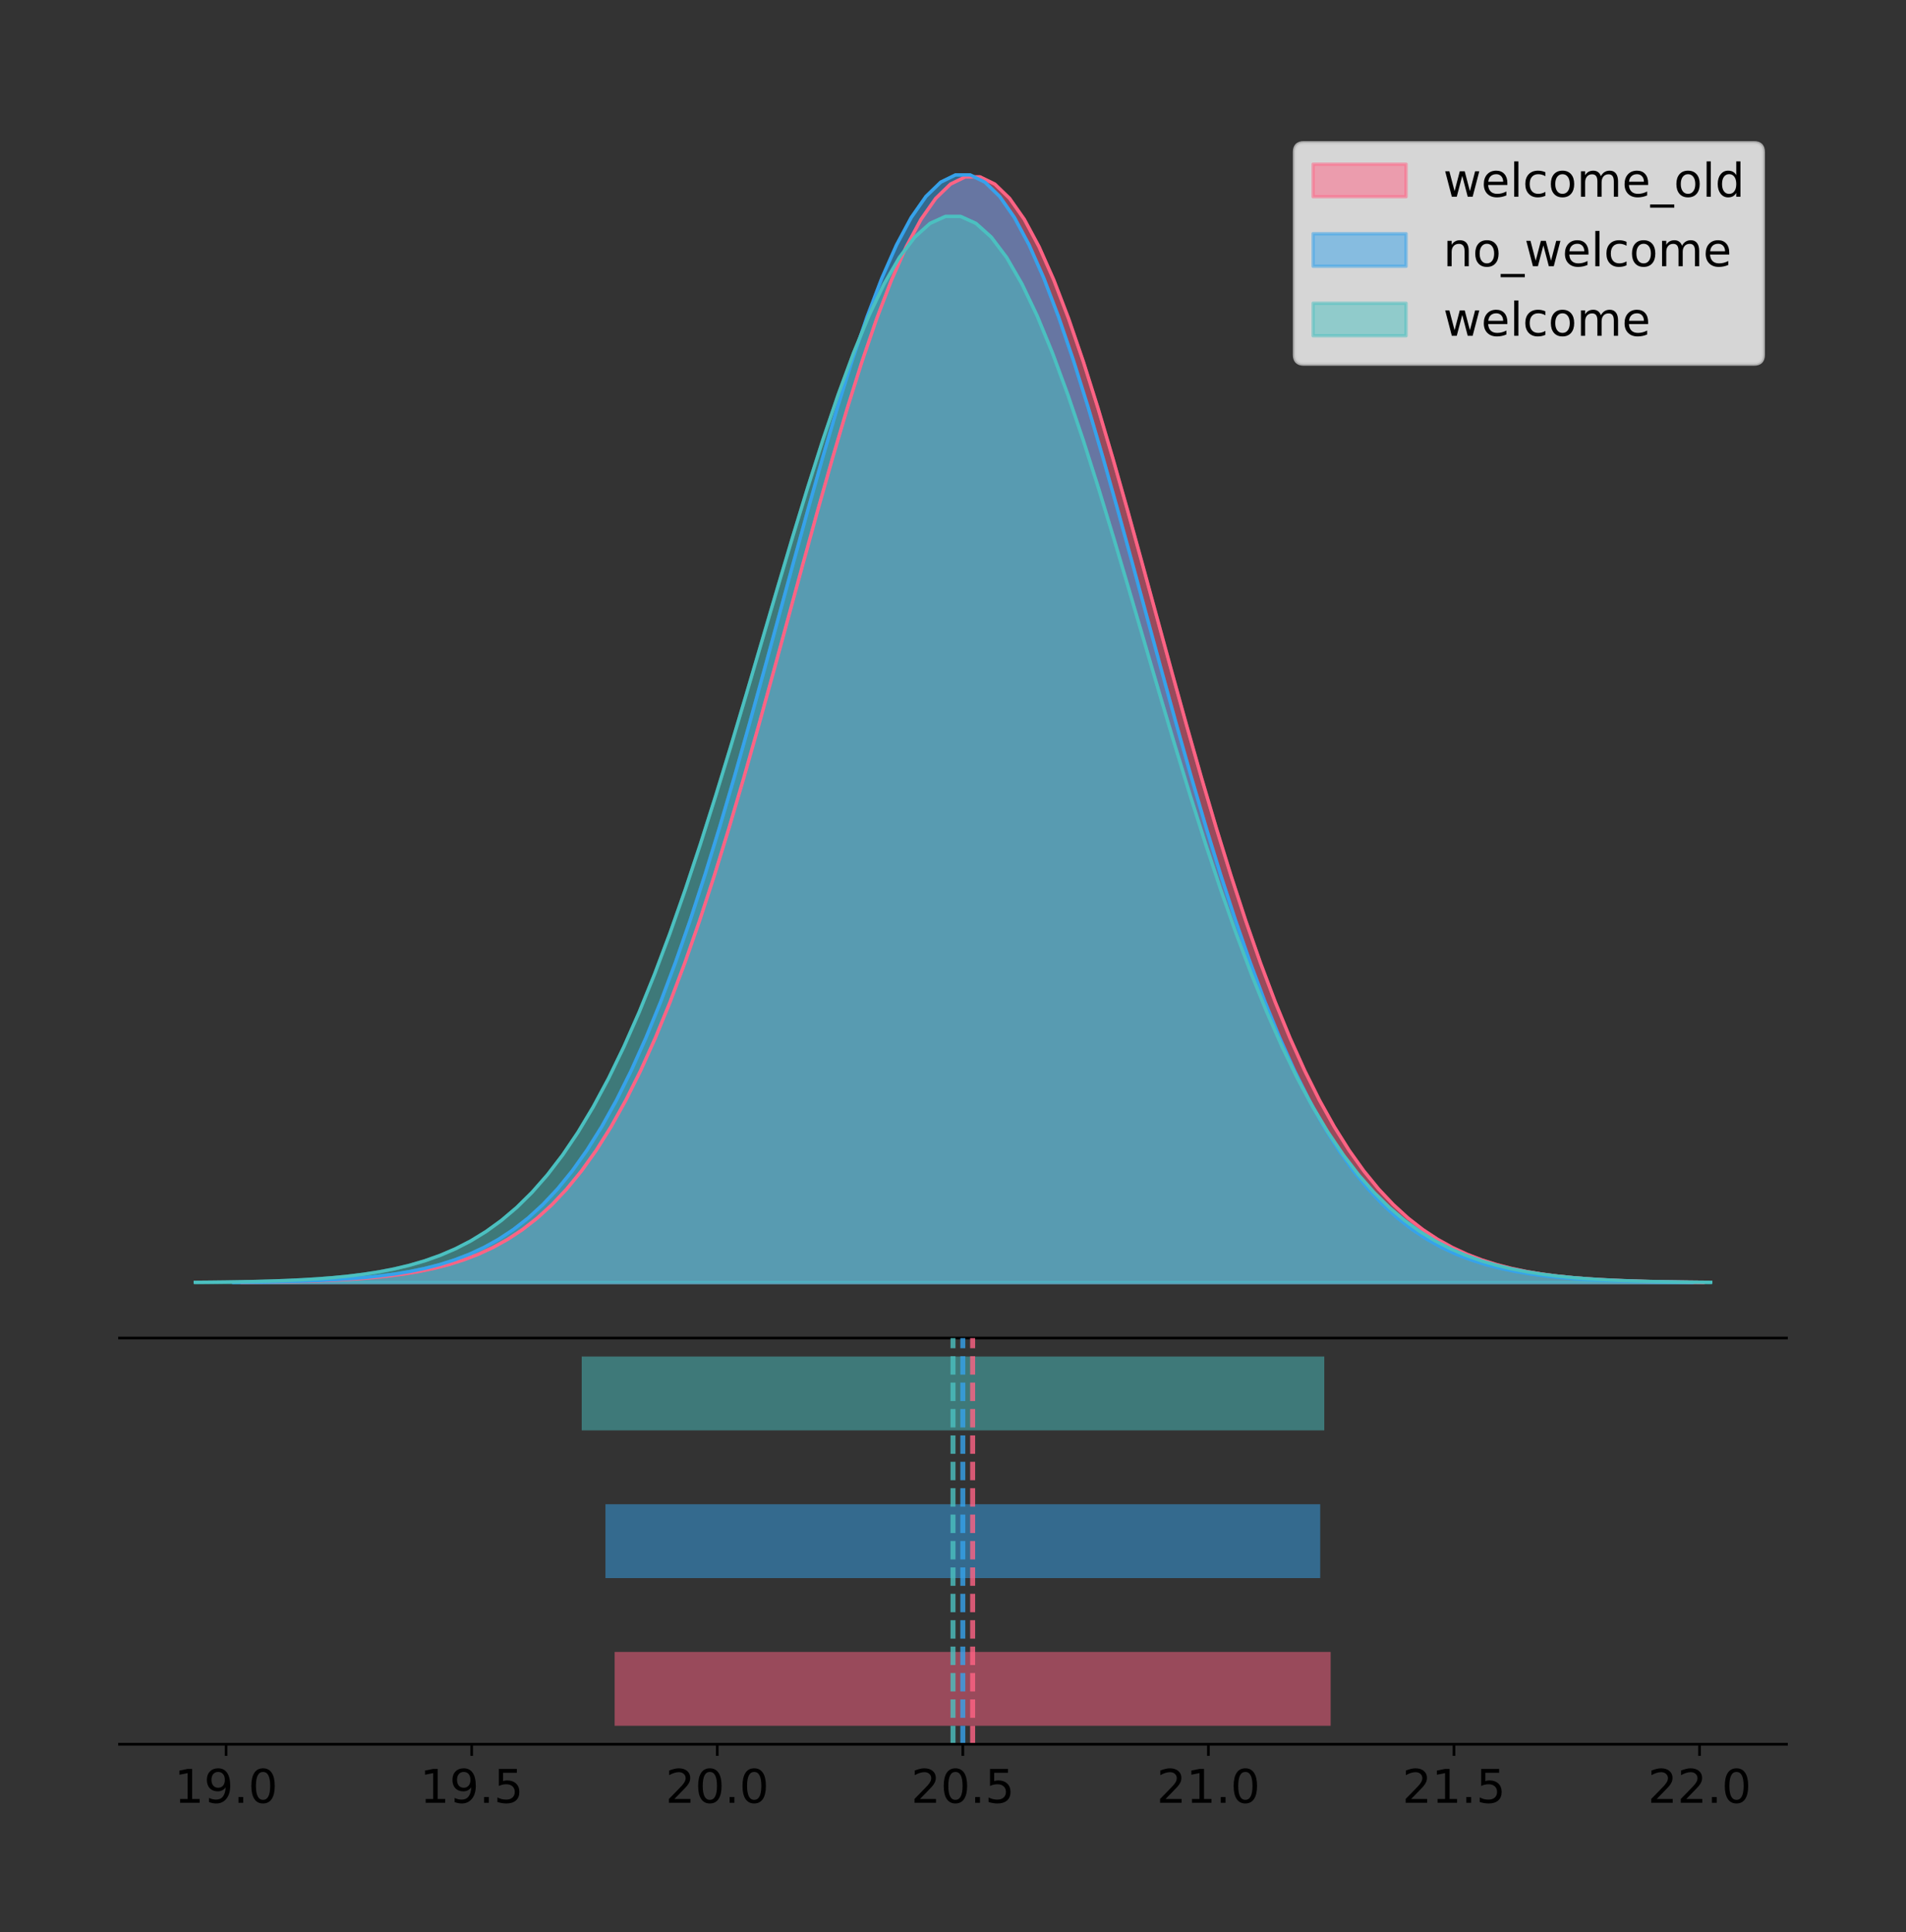 <?xml version="1.0" encoding="utf-8" standalone="no"?>
<!DOCTYPE svg PUBLIC "-//W3C//DTD SVG 1.1//EN"
  "http://www.w3.org/Graphics/SVG/1.1/DTD/svg11.dtd">
<!-- Created with matplotlib (https://matplotlib.org/) -->
<svg height="581.789pt" version="1.1" viewBox="0 0 574.2 581.789" width="574.2pt" xmlns="http://www.w3.org/2000/svg" xmlns:xlink="http://www.w3.org/1999/xlink">
 <rect x="0" y="0" width="574.2" height="581.789" fill="#333333" stroke="none"/>
 <defs>
  <style type="text/css">
*{stroke-linecap:butt;stroke-linejoin:round;}
  </style>
 </defs>
 <g id="figure_1">
  <g id="patch_1">
   <path d="M 0 581.789 
L 574.2 581.789 
L 574.2 0 
L 0 0 
z
" style="fill:none;"/>
  </g>
  <g id="axes_1">
   <g id="patch_2">
    <path d="M 36 402.93 
L 538.2 402.93 
L 538.2 36 
L 36 36 
z
" style="fill:none;"/>
   </g>
   <g id="PolyCollection_1">
    <defs>
     <path d="M 72.909 -195.538 
L 72.909 -195.65 
L 77.356 -195.692 
L 81.803 -195.749 
L 86.249 -195.824 
L 90.696 -195.925 
L 95.143 -196.057 
L 99.589 -196.229 
L 104.036 -196.453 
L 108.483 -196.742 
L 112.929 -197.112 
L 117.376 -197.582 
L 121.822 -198.174 
L 126.269 -198.917 
L 130.716 -199.84 
L 135.162 -200.98 
L 139.609 -202.378 
L 144.056 -204.078 
L 148.502 -206.132 
L 152.949 -208.594 
L 157.396 -211.523 
L 161.842 -214.982 
L 166.289 -219.036 
L 170.736 -223.751 
L 175.182 -229.19 
L 179.629 -235.417 
L 184.076 -242.489 
L 188.522 -250.455 
L 192.969 -259.354 
L 197.416 -269.213 
L 201.862 -280.042 
L 206.309 -291.831 
L 210.755 -304.551 
L 215.202 -318.148 
L 219.649 -332.543 
L 224.095 -347.631 
L 228.542 -363.283 
L 232.989 -379.341 
L 237.435 -395.625 
L 241.882 -411.934 
L 246.329 -428.05 
L 250.775 -443.739 
L 255.222 -458.763 
L 259.669 -472.879 
L 264.115 -485.851 
L 268.562 -497.451 
L 273.009 -507.471 
L 277.455 -515.726 
L 281.902 -522.06 
L 286.349 -526.352 
L 290.795 -528.52 
L 295.242 -528.52 
L 299.689 -526.352 
L 304.135 -522.06 
L 308.582 -515.726 
L 313.028 -507.471 
L 317.475 -497.451 
L 321.922 -485.851 
L 326.368 -472.879 
L 330.815 -458.763 
L 335.262 -443.739 
L 339.708 -428.05 
L 344.155 -411.934 
L 348.602 -395.625 
L 353.048 -379.341 
L 357.495 -363.283 
L 361.942 -347.631 
L 366.388 -332.543 
L 370.835 -318.148 
L 375.282 -304.551 
L 379.728 -291.831 
L 384.175 -280.042 
L 388.622 -269.213 
L 393.068 -259.354 
L 397.515 -250.455 
L 401.961 -242.489 
L 406.408 -235.417 
L 410.855 -229.19 
L 415.301 -223.751 
L 419.748 -219.036 
L 424.195 -214.982 
L 428.641 -211.523 
L 433.088 -208.594 
L 437.535 -206.132 
L 441.981 -204.078 
L 446.428 -202.378 
L 450.875 -200.98 
L 455.321 -199.84 
L 459.768 -198.917 
L 464.215 -198.174 
L 468.661 -197.582 
L 473.108 -197.112 
L 477.555 -196.742 
L 482.001 -196.453 
L 486.448 -196.229 
L 490.895 -196.057 
L 495.341 -195.925 
L 499.788 -195.824 
L 504.234 -195.749 
L 508.681 -195.692 
L 513.128 -195.65 
L 513.128 -195.538 
L 513.128 -195.538 
L 508.681 -195.538 
L 504.234 -195.538 
L 499.788 -195.538 
L 495.341 -195.538 
L 490.895 -195.538 
L 486.448 -195.538 
L 482.001 -195.538 
L 477.555 -195.538 
L 473.108 -195.538 
L 468.661 -195.538 
L 464.215 -195.538 
L 459.768 -195.538 
L 455.321 -195.538 
L 450.875 -195.538 
L 446.428 -195.538 
L 441.981 -195.538 
L 437.535 -195.538 
L 433.088 -195.538 
L 428.641 -195.538 
L 424.195 -195.538 
L 419.748 -195.538 
L 415.301 -195.538 
L 410.855 -195.538 
L 406.408 -195.538 
L 401.961 -195.538 
L 397.515 -195.538 
L 393.068 -195.538 
L 388.622 -195.538 
L 384.175 -195.538 
L 379.728 -195.538 
L 375.282 -195.538 
L 370.835 -195.538 
L 366.388 -195.538 
L 361.942 -195.538 
L 357.495 -195.538 
L 353.048 -195.538 
L 348.602 -195.538 
L 344.155 -195.538 
L 339.708 -195.538 
L 335.262 -195.538 
L 330.815 -195.538 
L 326.368 -195.538 
L 321.922 -195.538 
L 317.475 -195.538 
L 313.028 -195.538 
L 308.582 -195.538 
L 304.135 -195.538 
L 299.689 -195.538 
L 295.242 -195.538 
L 290.795 -195.538 
L 286.349 -195.538 
L 281.902 -195.538 
L 277.455 -195.538 
L 273.009 -195.538 
L 268.562 -195.538 
L 264.115 -195.538 
L 259.669 -195.538 
L 255.222 -195.538 
L 250.775 -195.538 
L 246.329 -195.538 
L 241.882 -195.538 
L 237.435 -195.538 
L 232.989 -195.538 
L 228.542 -195.538 
L 224.095 -195.538 
L 219.649 -195.538 
L 215.202 -195.538 
L 210.755 -195.538 
L 206.309 -195.538 
L 201.862 -195.538 
L 197.416 -195.538 
L 192.969 -195.538 
L 188.522 -195.538 
L 184.076 -195.538 
L 179.629 -195.538 
L 175.182 -195.538 
L 170.736 -195.538 
L 166.289 -195.538 
L 161.842 -195.538 
L 157.396 -195.538 
L 152.949 -195.538 
L 148.502 -195.538 
L 144.056 -195.538 
L 139.609 -195.538 
L 135.162 -195.538 
L 130.716 -195.538 
L 126.269 -195.538 
L 121.822 -195.538 
L 117.376 -195.538 
L 112.929 -195.538 
L 108.483 -195.538 
L 104.036 -195.538 
L 99.589 -195.538 
L 95.143 -195.538 
L 90.696 -195.538 
L 86.249 -195.538 
L 81.803 -195.538 
L 77.356 -195.538 
L 72.909 -195.538 
z
" id="m37bff32b80" style="stroke:#ff6384;stroke-opacity:0.5;"/>
    </defs>
    <g clip-path="url(#p636b839ff4)">
     <use style="fill:#ff6384;fill-opacity:0.5;stroke:#ff6384;stroke-opacity:0.5;" x="0" xlink:href="#m37bff32b80" y="581.789"/>
    </g>
   </g>
   <g id="PolyCollection_2">
    <defs>
     <path d="M 70.34 -195.538 
L 70.34 -195.65 
L 74.779 -195.692 
L 79.218 -195.749 
L 83.656 -195.825 
L 88.095 -195.925 
L 92.534 -196.058 
L 96.973 -196.23 
L 101.412 -196.455 
L 105.85 -196.744 
L 110.289 -197.115 
L 114.728 -197.585 
L 119.167 -198.179 
L 123.605 -198.923 
L 128.044 -199.848 
L 132.483 -200.99 
L 136.922 -202.39 
L 141.36 -204.093 
L 145.799 -206.151 
L 150.238 -208.617 
L 154.677 -211.552 
L 159.116 -215.017 
L 163.554 -219.078 
L 167.993 -223.801 
L 172.432 -229.25 
L 176.871 -235.488 
L 181.309 -242.572 
L 185.748 -250.552 
L 190.187 -259.468 
L 194.626 -269.344 
L 199.064 -280.192 
L 203.503 -292.002 
L 207.942 -304.744 
L 212.381 -318.365 
L 216.82 -332.786 
L 221.258 -347.901 
L 225.697 -363.58 
L 230.136 -379.667 
L 234.575 -395.98 
L 239.013 -412.318 
L 243.452 -428.462 
L 247.891 -444.18 
L 252.33 -459.23 
L 256.768 -473.372 
L 261.207 -486.366 
L 265.646 -497.987 
L 270.085 -508.025 
L 274.524 -516.294 
L 278.962 -522.64 
L 283.401 -526.94 
L 287.84 -529.111 
L 292.279 -529.111 
L 296.717 -526.94 
L 301.156 -522.64 
L 305.595 -516.294 
L 310.034 -508.025 
L 314.473 -497.987 
L 318.911 -486.366 
L 323.35 -473.372 
L 327.789 -459.23 
L 332.228 -444.18 
L 336.666 -428.462 
L 341.105 -412.318 
L 345.544 -395.98 
L 349.983 -379.667 
L 354.421 -363.58 
L 358.86 -347.901 
L 363.299 -332.786 
L 367.738 -318.365 
L 372.177 -304.744 
L 376.615 -292.002 
L 381.054 -280.192 
L 385.493 -269.344 
L 389.932 -259.468 
L 394.37 -250.552 
L 398.809 -242.572 
L 403.248 -235.488 
L 407.687 -229.25 
L 412.125 -223.801 
L 416.564 -219.078 
L 421.003 -215.017 
L 425.442 -211.552 
L 429.881 -208.617 
L 434.319 -206.151 
L 438.758 -204.093 
L 443.197 -202.39 
L 447.636 -200.99 
L 452.074 -199.848 
L 456.513 -198.923 
L 460.952 -198.179 
L 465.391 -197.585 
L 469.829 -197.115 
L 474.268 -196.744 
L 478.707 -196.455 
L 483.146 -196.23 
L 487.585 -196.058 
L 492.023 -195.925 
L 496.462 -195.825 
L 500.901 -195.749 
L 505.34 -195.692 
L 509.778 -195.65 
L 509.778 -195.538 
L 509.778 -195.538 
L 505.34 -195.538 
L 500.901 -195.538 
L 496.462 -195.538 
L 492.023 -195.538 
L 487.585 -195.538 
L 483.146 -195.538 
L 478.707 -195.538 
L 474.268 -195.538 
L 469.829 -195.538 
L 465.391 -195.538 
L 460.952 -195.538 
L 456.513 -195.538 
L 452.074 -195.538 
L 447.636 -195.538 
L 443.197 -195.538 
L 438.758 -195.538 
L 434.319 -195.538 
L 429.881 -195.538 
L 425.442 -195.538 
L 421.003 -195.538 
L 416.564 -195.538 
L 412.125 -195.538 
L 407.687 -195.538 
L 403.248 -195.538 
L 398.809 -195.538 
L 394.37 -195.538 
L 389.932 -195.538 
L 385.493 -195.538 
L 381.054 -195.538 
L 376.615 -195.538 
L 372.177 -195.538 
L 367.738 -195.538 
L 363.299 -195.538 
L 358.86 -195.538 
L 354.421 -195.538 
L 349.983 -195.538 
L 345.544 -195.538 
L 341.105 -195.538 
L 336.666 -195.538 
L 332.228 -195.538 
L 327.789 -195.538 
L 323.35 -195.538 
L 318.911 -195.538 
L 314.473 -195.538 
L 310.034 -195.538 
L 305.595 -195.538 
L 301.156 -195.538 
L 296.717 -195.538 
L 292.279 -195.538 
L 287.84 -195.538 
L 283.401 -195.538 
L 278.962 -195.538 
L 274.524 -195.538 
L 270.085 -195.538 
L 265.646 -195.538 
L 261.207 -195.538 
L 256.768 -195.538 
L 252.33 -195.538 
L 247.891 -195.538 
L 243.452 -195.538 
L 239.013 -195.538 
L 234.575 -195.538 
L 230.136 -195.538 
L 225.697 -195.538 
L 221.258 -195.538 
L 216.82 -195.538 
L 212.381 -195.538 
L 207.942 -195.538 
L 203.503 -195.538 
L 199.064 -195.538 
L 194.626 -195.538 
L 190.187 -195.538 
L 185.748 -195.538 
L 181.309 -195.538 
L 176.871 -195.538 
L 172.432 -195.538 
L 167.993 -195.538 
L 163.554 -195.538 
L 159.116 -195.538 
L 154.677 -195.538 
L 150.238 -195.538 
L 145.799 -195.538 
L 141.36 -195.538 
L 136.922 -195.538 
L 132.483 -195.538 
L 128.044 -195.538 
L 123.605 -195.538 
L 119.167 -195.538 
L 114.728 -195.538 
L 110.289 -195.538 
L 105.85 -195.538 
L 101.412 -195.538 
L 96.973 -195.538 
L 92.534 -195.538 
L 88.095 -195.538 
L 83.656 -195.538 
L 79.218 -195.538 
L 74.779 -195.538 
L 70.34 -195.538 
z
" id="m322d78ae97" style="stroke:#36a2eb;stroke-opacity:0.5;"/>
    </defs>
    <g clip-path="url(#p636b839ff4)">
     <use style="fill:#36a2eb;fill-opacity:0.5;stroke:#36a2eb;stroke-opacity:0.5;" x="0" xlink:href="#m322d78ae97" y="581.789"/>
    </g>
   </g>
   <g id="PolyCollection_3">
    <defs>
     <path d="M 58.827 -195.538 
L 58.827 -195.646 
L 63.439 -195.686 
L 68.05 -195.741 
L 72.662 -195.814 
L 77.274 -195.911 
L 81.885 -196.038 
L 86.497 -196.205 
L 91.108 -196.421 
L 95.72 -196.699 
L 100.331 -197.056 
L 104.943 -197.509 
L 109.555 -198.08 
L 114.166 -198.796 
L 118.778 -199.686 
L 123.389 -200.786 
L 128.001 -202.133 
L 132.612 -203.773 
L 137.224 -205.753 
L 141.836 -208.127 
L 146.447 -210.952 
L 151.059 -214.287 
L 155.67 -218.196 
L 160.282 -222.742 
L 164.893 -227.987 
L 169.505 -233.991 
L 174.117 -240.81 
L 178.728 -248.491 
L 183.34 -257.072 
L 187.951 -266.579 
L 192.563 -277.02 
L 197.174 -288.388 
L 201.786 -300.652 
L 206.398 -313.763 
L 211.009 -327.643 
L 215.621 -342.192 
L 220.232 -357.284 
L 224.844 -372.767 
L 229.455 -388.469 
L 234.067 -404.195 
L 238.679 -419.735 
L 243.29 -434.863 
L 247.902 -449.35 
L 252.513 -462.961 
L 257.125 -475.468 
L 261.736 -486.654 
L 266.348 -496.315 
L 270.96 -504.275 
L 275.571 -510.383 
L 280.183 -514.522 
L 284.794 -516.611 
L 289.406 -516.611 
L 294.017 -514.522 
L 298.629 -510.383 
L 303.24 -504.275 
L 307.852 -496.315 
L 312.464 -486.654 
L 317.075 -475.468 
L 321.687 -462.961 
L 326.298 -449.35 
L 330.91 -434.863 
L 335.521 -419.735 
L 340.133 -404.195 
L 344.745 -388.469 
L 349.356 -372.767 
L 353.968 -357.284 
L 358.579 -342.192 
L 363.191 -327.643 
L 367.802 -313.763 
L 372.414 -300.652 
L 377.026 -288.388 
L 381.637 -277.02 
L 386.249 -266.579 
L 390.86 -257.072 
L 395.472 -248.491 
L 400.083 -240.81 
L 404.695 -233.991 
L 409.307 -227.987 
L 413.918 -222.742 
L 418.53 -218.196 
L 423.141 -214.287 
L 427.753 -210.952 
L 432.364 -208.127 
L 436.976 -205.753 
L 441.588 -203.773 
L 446.199 -202.133 
L 450.811 -200.786 
L 455.422 -199.686 
L 460.034 -198.796 
L 464.645 -198.08 
L 469.257 -197.509 
L 473.869 -197.056 
L 478.48 -196.699 
L 483.092 -196.421 
L 487.703 -196.205 
L 492.315 -196.038 
L 496.926 -195.911 
L 501.538 -195.814 
L 506.15 -195.741 
L 510.761 -195.686 
L 515.373 -195.646 
L 515.373 -195.538 
L 515.373 -195.538 
L 510.761 -195.538 
L 506.15 -195.538 
L 501.538 -195.538 
L 496.926 -195.538 
L 492.315 -195.538 
L 487.703 -195.538 
L 483.092 -195.538 
L 478.48 -195.538 
L 473.869 -195.538 
L 469.257 -195.538 
L 464.645 -195.538 
L 460.034 -195.538 
L 455.422 -195.538 
L 450.811 -195.538 
L 446.199 -195.538 
L 441.588 -195.538 
L 436.976 -195.538 
L 432.364 -195.538 
L 427.753 -195.538 
L 423.141 -195.538 
L 418.53 -195.538 
L 413.918 -195.538 
L 409.307 -195.538 
L 404.695 -195.538 
L 400.083 -195.538 
L 395.472 -195.538 
L 390.86 -195.538 
L 386.249 -195.538 
L 381.637 -195.538 
L 377.026 -195.538 
L 372.414 -195.538 
L 367.802 -195.538 
L 363.191 -195.538 
L 358.579 -195.538 
L 353.968 -195.538 
L 349.356 -195.538 
L 344.745 -195.538 
L 340.133 -195.538 
L 335.521 -195.538 
L 330.91 -195.538 
L 326.298 -195.538 
L 321.687 -195.538 
L 317.075 -195.538 
L 312.464 -195.538 
L 307.852 -195.538 
L 303.24 -195.538 
L 298.629 -195.538 
L 294.017 -195.538 
L 289.406 -195.538 
L 284.794 -195.538 
L 280.183 -195.538 
L 275.571 -195.538 
L 270.96 -195.538 
L 266.348 -195.538 
L 261.736 -195.538 
L 257.125 -195.538 
L 252.513 -195.538 
L 247.902 -195.538 
L 243.29 -195.538 
L 238.679 -195.538 
L 234.067 -195.538 
L 229.455 -195.538 
L 224.844 -195.538 
L 220.232 -195.538 
L 215.621 -195.538 
L 211.009 -195.538 
L 206.398 -195.538 
L 201.786 -195.538 
L 197.174 -195.538 
L 192.563 -195.538 
L 187.951 -195.538 
L 183.34 -195.538 
L 178.728 -195.538 
L 174.117 -195.538 
L 169.505 -195.538 
L 164.893 -195.538 
L 160.282 -195.538 
L 155.67 -195.538 
L 151.059 -195.538 
L 146.447 -195.538 
L 141.836 -195.538 
L 137.224 -195.538 
L 132.612 -195.538 
L 128.001 -195.538 
L 123.389 -195.538 
L 118.778 -195.538 
L 114.166 -195.538 
L 109.555 -195.538 
L 104.943 -195.538 
L 100.331 -195.538 
L 95.72 -195.538 
L 91.108 -195.538 
L 86.497 -195.538 
L 81.885 -195.538 
L 77.274 -195.538 
L 72.662 -195.538 
L 68.05 -195.538 
L 63.439 -195.538 
L 58.827 -195.538 
z
" id="mfc1a579e0b" style="stroke:#4bc0c0;stroke-opacity:0.5;"/>
    </defs>
    <g clip-path="url(#p636b839ff4)">
     <use style="fill:#4bc0c0;fill-opacity:0.5;stroke:#4bc0c0;stroke-opacity:0.5;" x="0" xlink:href="#mfc1a579e0b" y="581.789"/>
    </g>
   </g>
   <g id="line2d_1">
    <path clip-path="url(#p636b839ff4)" d="M 72.909 386.14 
L 77.356 386.097 
L 81.803 386.041 
L 86.249 385.965 
L 90.696 385.865 
L 95.143 385.733 
L 99.589 385.56 
L 104.036 385.336 
L 108.483 385.047 
L 112.929 384.678 
L 117.376 384.208 
L 121.822 383.615 
L 126.269 382.873 
L 130.716 381.949 
L 135.162 380.809 
L 139.609 379.411 
L 144.056 377.711 
L 148.502 375.657 
L 152.949 373.196 
L 157.396 370.266 
L 161.842 366.807 
L 166.289 362.753 
L 170.736 358.039 
L 175.182 352.599 
L 179.629 346.372 
L 184.076 339.3 
L 188.522 331.334 
L 192.969 322.435 
L 197.416 312.576 
L 201.862 301.747 
L 206.309 289.958 
L 210.755 277.238 
L 215.202 263.642 
L 219.649 249.247 
L 224.095 234.158 
L 228.542 218.507 
L 232.989 202.449 
L 237.435 186.165 
L 241.882 169.855 
L 246.329 153.74 
L 250.775 138.05 
L 255.222 123.026 
L 259.669 108.91 
L 264.115 95.939 
L 268.562 84.339 
L 273.009 74.319 
L 277.455 66.064 
L 281.902 59.729 
L 286.349 55.437 
L 290.795 53.27 
L 295.242 53.27 
L 299.689 55.437 
L 304.135 59.729 
L 308.582 66.064 
L 313.028 74.319 
L 317.475 84.339 
L 321.922 95.939 
L 326.368 108.91 
L 330.815 123.026 
L 335.262 138.05 
L 339.708 153.74 
L 344.155 169.855 
L 348.602 186.165 
L 353.048 202.449 
L 357.495 218.507 
L 361.942 234.158 
L 366.388 249.247 
L 370.835 263.642 
L 375.282 277.238 
L 379.728 289.958 
L 384.175 301.747 
L 388.622 312.576 
L 393.068 322.435 
L 397.515 331.334 
L 401.961 339.3 
L 406.408 346.372 
L 410.855 352.599 
L 415.301 358.039 
L 419.748 362.753 
L 424.195 366.807 
L 428.641 370.266 
L 433.088 373.196 
L 437.535 375.657 
L 441.981 377.711 
L 446.428 379.411 
L 450.875 380.809 
L 455.321 381.949 
L 459.768 382.873 
L 464.215 383.615 
L 468.661 384.208 
L 473.108 384.678 
L 477.555 385.047 
L 482.001 385.336 
L 486.448 385.56 
L 490.895 385.733 
L 495.341 385.865 
L 499.788 385.965 
L 504.234 386.041 
L 508.681 386.097 
L 513.128 386.14 
" style="fill:none;stroke:#ff6384;stroke-linecap:square;"/>
   </g>
   <g id="line2d_2">
    <path clip-path="url(#p636b839ff4)" d="M 70.34 386.139 
L 74.779 386.097 
L 79.218 386.04 
L 83.656 385.965 
L 88.095 385.864 
L 92.534 385.732 
L 96.973 385.559 
L 101.412 385.334 
L 105.85 385.045 
L 110.289 384.675 
L 114.728 384.204 
L 119.167 383.61 
L 123.605 382.867 
L 128.044 381.941 
L 132.483 380.799 
L 136.922 379.399 
L 141.36 377.696 
L 145.799 375.639 
L 150.238 373.172 
L 154.677 370.238 
L 159.116 366.772 
L 163.554 362.711 
L 167.993 357.989 
L 172.432 352.539 
L 176.871 346.301 
L 181.309 339.217 
L 185.748 331.237 
L 190.187 322.322 
L 194.626 312.445 
L 199.064 301.597 
L 203.503 289.787 
L 207.942 277.045 
L 212.381 263.424 
L 216.82 249.004 
L 221.258 233.888 
L 225.697 218.209 
L 230.136 202.123 
L 234.575 185.809 
L 239.013 169.471 
L 243.452 153.327 
L 247.891 137.61 
L 252.33 122.559 
L 256.768 108.418 
L 261.207 95.423 
L 265.646 83.803 
L 270.085 73.765 
L 274.524 65.495 
L 278.962 59.15 
L 283.401 54.85 
L 287.84 52.679 
L 292.279 52.679 
L 296.717 54.85 
L 301.156 59.15 
L 305.595 65.495 
L 310.034 73.765 
L 314.473 83.803 
L 318.911 95.423 
L 323.35 108.418 
L 327.789 122.559 
L 332.228 137.61 
L 336.666 153.327 
L 341.105 169.471 
L 345.544 185.809 
L 349.983 202.123 
L 354.421 218.209 
L 358.86 233.888 
L 363.299 249.004 
L 367.738 263.424 
L 372.177 277.045 
L 376.615 289.787 
L 381.054 301.597 
L 385.493 312.445 
L 389.932 322.322 
L 394.37 331.237 
L 398.809 339.217 
L 403.248 346.301 
L 407.687 352.539 
L 412.125 357.989 
L 416.564 362.711 
L 421.003 366.772 
L 425.442 370.238 
L 429.881 373.172 
L 434.319 375.639 
L 438.758 377.696 
L 443.197 379.399 
L 447.636 380.799 
L 452.074 381.941 
L 456.513 382.867 
L 460.952 383.61 
L 465.391 384.204 
L 469.829 384.675 
L 474.268 385.045 
L 478.707 385.334 
L 483.146 385.559 
L 487.585 385.732 
L 492.023 385.864 
L 496.462 385.965 
L 500.901 386.04 
L 505.34 386.097 
L 509.778 386.139 
" style="fill:none;stroke:#36a2eb;stroke-linecap:square;"/>
   </g>
   <g id="line2d_3">
    <path clip-path="url(#p636b839ff4)" d="M 58.827 386.144 
L 63.439 386.103 
L 68.05 386.048 
L 72.662 385.975 
L 77.274 385.879 
L 81.885 385.751 
L 86.497 385.585 
L 91.108 385.369 
L 95.72 385.09 
L 100.331 384.734 
L 104.943 384.281 
L 109.555 383.709 
L 114.166 382.993 
L 118.778 382.103 
L 123.389 381.004 
L 128.001 379.656 
L 132.612 378.017 
L 137.224 376.036 
L 141.836 373.662 
L 146.447 370.838 
L 151.059 367.502 
L 155.67 363.593 
L 160.282 359.048 
L 164.893 353.803 
L 169.505 347.798 
L 174.117 340.979 
L 178.728 333.298 
L 183.34 324.717 
L 187.951 315.211 
L 192.563 304.769 
L 197.174 293.402 
L 201.786 281.137 
L 206.398 268.027 
L 211.009 254.146 
L 215.621 239.597 
L 220.232 224.506 
L 224.844 209.022 
L 229.455 193.32 
L 234.067 177.594 
L 238.679 162.055 
L 243.29 146.926 
L 247.902 132.44 
L 252.513 118.828 
L 257.125 106.321 
L 261.736 95.136 
L 266.348 85.474 
L 270.96 77.514 
L 275.571 71.406 
L 280.183 67.268 
L 284.794 65.178 
L 289.406 65.178 
L 294.017 67.268 
L 298.629 71.406 
L 303.24 77.514 
L 307.852 85.474 
L 312.464 95.136 
L 317.075 106.321 
L 321.687 118.828 
L 326.298 132.44 
L 330.91 146.926 
L 335.521 162.055 
L 340.133 177.594 
L 344.745 193.32 
L 349.356 209.022 
L 353.968 224.506 
L 358.579 239.597 
L 363.191 254.146 
L 367.802 268.027 
L 372.414 281.137 
L 377.026 293.402 
L 381.637 304.769 
L 386.249 315.211 
L 390.86 324.717 
L 395.472 333.298 
L 400.083 340.979 
L 404.695 347.798 
L 409.307 353.803 
L 413.918 359.048 
L 418.53 363.593 
L 423.141 367.502 
L 427.753 370.838 
L 432.364 373.662 
L 436.976 376.036 
L 441.588 378.017 
L 446.199 379.656 
L 450.811 381.004 
L 455.422 382.103 
L 460.034 382.993 
L 464.645 383.709 
L 469.257 384.281 
L 473.869 384.734 
L 478.48 385.09 
L 483.092 385.369 
L 487.703 385.585 
L 492.315 385.751 
L 496.926 385.879 
L 501.538 385.975 
L 506.15 386.048 
L 510.761 386.103 
L 515.373 386.144 
" style="fill:none;stroke:#4bc0c0;stroke-linecap:square;"/>
   </g>
   <g id="patch_3">
    <path d="M 36 402.93 
L 538.2 402.93 
" style="fill:none;stroke:#000000;stroke-linecap:square;stroke-linejoin:miter;stroke-width:0.8;"/>
   </g>
   <g id="legend_1">
    <g id="patch_4">
     <path d="M 392.788 109.627 
L 528.4 109.627 
Q 531.2 109.627 531.2 106.827 
L 531.2 45.8 
Q 531.2 43 528.4 43 
L 392.788 43 
Q 389.988 43 389.988 45.8 
L 389.988 106.827 
Q 389.988 109.627 392.788 109.627 
z
" style="fill:#ffffff;opacity:0.8;stroke:#cccccc;stroke-linejoin:miter;"/>
    </g>
    <g id="patch_5">
     <path d="M 395.588 59.238 
L 423.588 59.238 
L 423.588 49.438 
L 395.588 49.438 
z
" style="fill:#ff6384;opacity:0.5;stroke:#ff6384;stroke-linejoin:miter;"/>
    </g>
    <g id="text_1">
     <!-- welcome_old -->
     <defs>
      <path d="M 4.203 54.688 
L 13.188 54.688 
L 24.422 12.016 
L 35.594 54.688 
L 46.188 54.688 
L 57.422 12.016 
L 68.609 54.688 
L 77.594 54.688 
L 63.281 0 
L 52.688 0 
L 40.922 44.828 
L 29.109 0 
L 18.5 0 
z
" id="DejaVuSans-119"/>
      <path d="M 56.203 29.594 
L 56.203 25.203 
L 14.891 25.203 
Q 15.484 15.922 20.484 11.062 
Q 25.484 6.203 34.422 6.203 
Q 39.594 6.203 44.453 7.469 
Q 49.312 8.734 54.109 11.281 
L 54.109 2.781 
Q 49.266 0.734 44.188 -0.344 
Q 39.109 -1.422 33.891 -1.422 
Q 20.797 -1.422 13.156 6.188 
Q 5.516 13.812 5.516 26.812 
Q 5.516 40.234 12.766 48.109 
Q 20.016 56 32.328 56 
Q 43.359 56 49.781 48.891 
Q 56.203 41.797 56.203 29.594 
z
M 47.219 32.234 
Q 47.125 39.594 43.094 43.984 
Q 39.062 48.391 32.422 48.391 
Q 24.906 48.391 20.391 44.141 
Q 15.875 39.891 15.188 32.172 
z
" id="DejaVuSans-101"/>
      <path d="M 9.422 75.984 
L 18.406 75.984 
L 18.406 0 
L 9.422 0 
z
" id="DejaVuSans-108"/>
      <path d="M 48.781 52.594 
L 48.781 44.188 
Q 44.969 46.297 41.141 47.344 
Q 37.312 48.391 33.406 48.391 
Q 24.656 48.391 19.812 42.844 
Q 14.984 37.312 14.984 27.297 
Q 14.984 17.281 19.812 11.734 
Q 24.656 6.203 33.406 6.203 
Q 37.312 6.203 41.141 7.25 
Q 44.969 8.297 48.781 10.406 
L 48.781 2.094 
Q 45.016 0.344 40.984 -0.531 
Q 36.969 -1.422 32.422 -1.422 
Q 20.062 -1.422 12.781 6.344 
Q 5.516 14.109 5.516 27.297 
Q 5.516 40.672 12.859 48.328 
Q 20.219 56 33.016 56 
Q 37.156 56 41.109 55.141 
Q 45.062 54.297 48.781 52.594 
z
" id="DejaVuSans-99"/>
      <path d="M 30.609 48.391 
Q 23.391 48.391 19.188 42.75 
Q 14.984 37.109 14.984 27.297 
Q 14.984 17.484 19.156 11.844 
Q 23.344 6.203 30.609 6.203 
Q 37.797 6.203 41.984 11.859 
Q 46.188 17.531 46.188 27.297 
Q 46.188 37.016 41.984 42.703 
Q 37.797 48.391 30.609 48.391 
z
M 30.609 56 
Q 42.328 56 49.016 48.375 
Q 55.719 40.766 55.719 27.297 
Q 55.719 13.875 49.016 6.219 
Q 42.328 -1.422 30.609 -1.422 
Q 18.844 -1.422 12.172 6.219 
Q 5.516 13.875 5.516 27.297 
Q 5.516 40.766 12.172 48.375 
Q 18.844 56 30.609 56 
z
" id="DejaVuSans-111"/>
      <path d="M 52 44.188 
Q 55.375 50.25 60.062 53.125 
Q 64.75 56 71.094 56 
Q 79.641 56 84.281 50.016 
Q 88.922 44.047 88.922 33.016 
L 88.922 0 
L 79.891 0 
L 79.891 32.719 
Q 79.891 40.578 77.094 44.375 
Q 74.312 48.188 68.609 48.188 
Q 61.625 48.188 57.562 43.547 
Q 53.516 38.922 53.516 30.906 
L 53.516 0 
L 44.484 0 
L 44.484 32.719 
Q 44.484 40.625 41.703 44.406 
Q 38.922 48.188 33.109 48.188 
Q 26.219 48.188 22.156 43.531 
Q 18.109 38.875 18.109 30.906 
L 18.109 0 
L 9.078 0 
L 9.078 54.688 
L 18.109 54.688 
L 18.109 46.188 
Q 21.188 51.219 25.484 53.609 
Q 29.781 56 35.688 56 
Q 41.656 56 45.828 52.969 
Q 50 49.953 52 44.188 
z
" id="DejaVuSans-109"/>
      <path d="M 50.984 -16.609 
L 50.984 -23.578 
L -0.984 -23.578 
L -0.984 -16.609 
z
" id="DejaVuSans-95"/>
      <path d="M 45.406 46.391 
L 45.406 75.984 
L 54.391 75.984 
L 54.391 0 
L 45.406 0 
L 45.406 8.203 
Q 42.578 3.328 38.25 0.953 
Q 33.938 -1.422 27.875 -1.422 
Q 17.969 -1.422 11.734 6.484 
Q 5.516 14.406 5.516 27.297 
Q 5.516 40.188 11.734 48.094 
Q 17.969 56 27.875 56 
Q 33.938 56 38.25 53.625 
Q 42.578 51.266 45.406 46.391 
z
M 14.797 27.297 
Q 14.797 17.391 18.875 11.75 
Q 22.953 6.109 30.078 6.109 
Q 37.203 6.109 41.297 11.75 
Q 45.406 17.391 45.406 27.297 
Q 45.406 37.203 41.297 42.844 
Q 37.203 48.484 30.078 48.484 
Q 22.953 48.484 18.875 42.844 
Q 14.797 37.203 14.797 27.297 
z
" id="DejaVuSans-100"/>
     </defs>
     <g transform="translate(434.788 59.238)scale(0.14 -0.14)">
      <use xlink:href="#DejaVuSans-119"/>
      <use x="81.787" xlink:href="#DejaVuSans-101"/>
      <use x="143.311" xlink:href="#DejaVuSans-108"/>
      <use x="171.094" xlink:href="#DejaVuSans-99"/>
      <use x="226.074" xlink:href="#DejaVuSans-111"/>
      <use x="287.256" xlink:href="#DejaVuSans-109"/>
      <use x="384.668" xlink:href="#DejaVuSans-101"/>
      <use x="446.191" xlink:href="#DejaVuSans-95"/>
      <use x="496.191" xlink:href="#DejaVuSans-111"/>
      <use x="557.373" xlink:href="#DejaVuSans-108"/>
      <use x="585.156" xlink:href="#DejaVuSans-100"/>
     </g>
    </g>
    <g id="patch_6">
     <path d="M 395.588 80.177 
L 423.588 80.177 
L 423.588 70.377 
L 395.588 70.377 
z
" style="fill:#36a2eb;opacity:0.5;stroke:#36a2eb;stroke-linejoin:miter;"/>
    </g>
    <g id="text_2">
     <!-- no_welcome -->
     <defs>
      <path d="M 54.891 33.016 
L 54.891 0 
L 45.906 0 
L 45.906 32.719 
Q 45.906 40.484 42.875 44.328 
Q 39.844 48.188 33.797 48.188 
Q 26.516 48.188 22.312 43.547 
Q 18.109 38.922 18.109 30.906 
L 18.109 0 
L 9.078 0 
L 9.078 54.688 
L 18.109 54.688 
L 18.109 46.188 
Q 21.344 51.125 25.703 53.562 
Q 30.078 56 35.797 56 
Q 45.219 56 50.047 50.172 
Q 54.891 44.344 54.891 33.016 
z
" id="DejaVuSans-110"/>
     </defs>
     <g transform="translate(434.788 80.177)scale(0.14 -0.14)">
      <use xlink:href="#DejaVuSans-110"/>
      <use x="63.379" xlink:href="#DejaVuSans-111"/>
      <use x="124.561" xlink:href="#DejaVuSans-95"/>
      <use x="174.561" xlink:href="#DejaVuSans-119"/>
      <use x="256.348" xlink:href="#DejaVuSans-101"/>
      <use x="317.871" xlink:href="#DejaVuSans-108"/>
      <use x="345.654" xlink:href="#DejaVuSans-99"/>
      <use x="400.635" xlink:href="#DejaVuSans-111"/>
      <use x="461.816" xlink:href="#DejaVuSans-109"/>
      <use x="559.229" xlink:href="#DejaVuSans-101"/>
     </g>
    </g>
    <g id="patch_7">
     <path d="M 395.588 101.115 
L 423.588 101.115 
L 423.588 91.315 
L 395.588 91.315 
z
" style="fill:#4bc0c0;opacity:0.5;stroke:#4bc0c0;stroke-linejoin:miter;"/>
    </g>
    <g id="text_3">
     <!-- welcome -->
     <g transform="translate(434.788 101.115)scale(0.14 -0.14)">
      <use xlink:href="#DejaVuSans-119"/>
      <use x="81.787" xlink:href="#DejaVuSans-101"/>
      <use x="143.311" xlink:href="#DejaVuSans-108"/>
      <use x="171.094" xlink:href="#DejaVuSans-99"/>
      <use x="226.074" xlink:href="#DejaVuSans-111"/>
      <use x="287.256" xlink:href="#DejaVuSans-109"/>
      <use x="384.668" xlink:href="#DejaVuSans-101"/>
     </g>
    </g>
   </g>
  </g>
  <g id="axes_2">
   <g id="patch_8">
    <path d="M 36 525.24 
L 538.2 525.24 
L 538.2 402.93 
L 36 402.93 
z
" style="fill:none;"/>
   </g>
   <g id="patch_9">
    <path clip-path="url(#pa775a354b9)" d="M 185.165 519.68 
L 400.872 519.68 
L 400.872 497.442 
L 185.165 497.442 
z
" style="fill:#ff6384;opacity:0.5;"/>
   </g>
   <g id="patch_10">
    <path clip-path="url(#pa775a354b9)" d="M 182.397 475.204 
L 397.722 475.204 
L 397.722 452.966 
L 182.397 452.966 
z
" style="fill:#36a2eb;opacity:0.5;"/>
   </g>
   <g id="patch_11">
    <path clip-path="url(#pa775a354b9)" d="M 175.246 430.728 
L 398.954 430.728 
L 398.954 408.49 
L 175.246 408.49 
z
" style="fill:#4bc0c0;opacity:0.5;"/>
   </g>
   <g id="matplotlib.axis_1">
    <g id="xtick_1">
     <g id="line2d_4">
      <defs>
       <path d="M 0 0 
L 0 3.5 
" id="m3387b1d92b" style="stroke:#000000;stroke-width:0.8;"/>
      </defs>
      <g>
       <use style="stroke:#000000;stroke-width:0.8;" x="68.114" xlink:href="#m3387b1d92b" y="525.24"/>
      </g>
     </g>
     <g id="text_4">
      <!-- 19.0 -->
      <defs>
       <path d="M 12.406 8.297 
L 28.516 8.297 
L 28.516 63.922 
L 10.984 60.406 
L 10.984 69.391 
L 28.422 72.906 
L 38.281 72.906 
L 38.281 8.297 
L 54.391 8.297 
L 54.391 0 
L 12.406 0 
z
" id="DejaVuSans-49"/>
       <path d="M 10.984 1.516 
L 10.984 10.5 
Q 14.703 8.734 18.5 7.812 
Q 22.312 6.891 25.984 6.891 
Q 35.75 6.891 40.891 13.453 
Q 46.047 20.016 46.781 33.406 
Q 43.953 29.203 39.594 26.953 
Q 35.25 24.703 29.984 24.703 
Q 19.047 24.703 12.672 31.312 
Q 6.297 37.938 6.297 49.422 
Q 6.297 60.641 12.938 67.422 
Q 19.578 74.219 30.609 74.219 
Q 43.266 74.219 49.922 64.516 
Q 56.594 54.828 56.594 36.375 
Q 56.594 19.141 48.406 8.859 
Q 40.234 -1.422 26.422 -1.422 
Q 22.703 -1.422 18.891 -0.688 
Q 15.094 0.047 10.984 1.516 
z
M 30.609 32.422 
Q 37.25 32.422 41.125 36.953 
Q 45.016 41.5 45.016 49.422 
Q 45.016 57.281 41.125 61.844 
Q 37.25 66.406 30.609 66.406 
Q 23.969 66.406 20.094 61.844 
Q 16.219 57.281 16.219 49.422 
Q 16.219 41.5 20.094 36.953 
Q 23.969 32.422 30.609 32.422 
z
" id="DejaVuSans-57"/>
       <path d="M 10.688 12.406 
L 21 12.406 
L 21 0 
L 10.688 0 
z
" id="DejaVuSans-46"/>
       <path d="M 31.781 66.406 
Q 24.172 66.406 20.328 58.906 
Q 16.5 51.422 16.5 36.375 
Q 16.5 21.391 20.328 13.891 
Q 24.172 6.391 31.781 6.391 
Q 39.453 6.391 43.281 13.891 
Q 47.125 21.391 47.125 36.375 
Q 47.125 51.422 43.281 58.906 
Q 39.453 66.406 31.781 66.406 
z
M 31.781 74.219 
Q 44.047 74.219 50.516 64.516 
Q 56.984 54.828 56.984 36.375 
Q 56.984 17.969 50.516 8.266 
Q 44.047 -1.422 31.781 -1.422 
Q 19.531 -1.422 13.062 8.266 
Q 6.594 17.969 6.594 36.375 
Q 6.594 54.828 13.062 64.516 
Q 19.531 74.219 31.781 74.219 
z
" id="DejaVuSans-48"/>
      </defs>
      <g transform="translate(52.528 542.878)scale(0.14 -0.14)">
       <use xlink:href="#DejaVuSans-49"/>
       <use x="63.623" xlink:href="#DejaVuSans-57"/>
       <use x="127.246" xlink:href="#DejaVuSans-46"/>
       <use x="159.033" xlink:href="#DejaVuSans-48"/>
      </g>
     </g>
    </g>
    <g id="xtick_2">
     <g id="line2d_5">
      <g>
       <use style="stroke:#000000;stroke-width:0.8;" x="142.096" xlink:href="#m3387b1d92b" y="525.24"/>
      </g>
     </g>
     <g id="text_5">
      <!-- 19.5 -->
      <defs>
       <path d="M 10.797 72.906 
L 49.516 72.906 
L 49.516 64.594 
L 19.828 64.594 
L 19.828 46.734 
Q 21.969 47.469 24.109 47.828 
Q 26.266 48.188 28.422 48.188 
Q 40.625 48.188 47.75 41.5 
Q 54.891 34.812 54.891 23.391 
Q 54.891 11.625 47.562 5.094 
Q 40.234 -1.422 26.906 -1.422 
Q 22.312 -1.422 17.547 -0.641 
Q 12.797 0.141 7.719 1.703 
L 7.719 11.625 
Q 12.109 9.234 16.797 8.062 
Q 21.484 6.891 26.703 6.891 
Q 35.156 6.891 40.078 11.328 
Q 45.016 15.766 45.016 23.391 
Q 45.016 31 40.078 35.438 
Q 35.156 39.891 26.703 39.891 
Q 22.75 39.891 18.812 39.016 
Q 14.891 38.141 10.797 36.281 
z
" id="DejaVuSans-53"/>
      </defs>
      <g transform="translate(126.51 542.878)scale(0.14 -0.14)">
       <use xlink:href="#DejaVuSans-49"/>
       <use x="63.623" xlink:href="#DejaVuSans-57"/>
       <use x="127.246" xlink:href="#DejaVuSans-46"/>
       <use x="159.033" xlink:href="#DejaVuSans-53"/>
      </g>
     </g>
    </g>
    <g id="xtick_3">
     <g id="line2d_6">
      <g>
       <use style="stroke:#000000;stroke-width:0.8;" x="216.078" xlink:href="#m3387b1d92b" y="525.24"/>
      </g>
     </g>
     <g id="text_6">
      <!-- 20.0 -->
      <defs>
       <path d="M 19.188 8.297 
L 53.609 8.297 
L 53.609 0 
L 7.328 0 
L 7.328 8.297 
Q 12.938 14.109 22.625 23.891 
Q 32.328 33.688 34.812 36.531 
Q 39.547 41.844 41.422 45.531 
Q 43.312 49.219 43.312 52.781 
Q 43.312 58.594 39.234 62.25 
Q 35.156 65.922 28.609 65.922 
Q 23.969 65.922 18.812 64.312 
Q 13.672 62.703 7.812 59.422 
L 7.812 69.391 
Q 13.766 71.781 18.938 73 
Q 24.125 74.219 28.422 74.219 
Q 39.75 74.219 46.484 68.547 
Q 53.219 62.891 53.219 53.422 
Q 53.219 48.922 51.531 44.891 
Q 49.859 40.875 45.406 35.406 
Q 44.188 33.984 37.641 27.219 
Q 31.109 20.453 19.188 8.297 
z
" id="DejaVuSans-50"/>
      </defs>
      <g transform="translate(200.492 542.878)scale(0.14 -0.14)">
       <use xlink:href="#DejaVuSans-50"/>
       <use x="63.623" xlink:href="#DejaVuSans-48"/>
       <use x="127.246" xlink:href="#DejaVuSans-46"/>
       <use x="159.033" xlink:href="#DejaVuSans-48"/>
      </g>
     </g>
    </g>
    <g id="xtick_4">
     <g id="line2d_7">
      <g>
       <use style="stroke:#000000;stroke-width:0.8;" x="290.059" xlink:href="#m3387b1d92b" y="525.24"/>
      </g>
     </g>
     <g id="text_7">
      <!-- 20.5 -->
      <g transform="translate(274.473 542.878)scale(0.14 -0.14)">
       <use xlink:href="#DejaVuSans-50"/>
       <use x="63.623" xlink:href="#DejaVuSans-48"/>
       <use x="127.246" xlink:href="#DejaVuSans-46"/>
       <use x="159.033" xlink:href="#DejaVuSans-53"/>
      </g>
     </g>
    </g>
    <g id="xtick_5">
     <g id="line2d_8">
      <g>
       <use style="stroke:#000000;stroke-width:0.8;" x="364.041" xlink:href="#m3387b1d92b" y="525.24"/>
      </g>
     </g>
     <g id="text_8">
      <!-- 21.0 -->
      <g transform="translate(348.455 542.878)scale(0.14 -0.14)">
       <use xlink:href="#DejaVuSans-50"/>
       <use x="63.623" xlink:href="#DejaVuSans-49"/>
       <use x="127.246" xlink:href="#DejaVuSans-46"/>
       <use x="159.033" xlink:href="#DejaVuSans-48"/>
      </g>
     </g>
    </g>
    <g id="xtick_6">
     <g id="line2d_9">
      <g>
       <use style="stroke:#000000;stroke-width:0.8;" x="438.023" xlink:href="#m3387b1d92b" y="525.24"/>
      </g>
     </g>
     <g id="text_9">
      <!-- 21.5 -->
      <g transform="translate(422.437 542.878)scale(0.14 -0.14)">
       <use xlink:href="#DejaVuSans-50"/>
       <use x="63.623" xlink:href="#DejaVuSans-49"/>
       <use x="127.246" xlink:href="#DejaVuSans-46"/>
       <use x="159.033" xlink:href="#DejaVuSans-53"/>
      </g>
     </g>
    </g>
    <g id="xtick_7">
     <g id="line2d_10">
      <g>
       <use style="stroke:#000000;stroke-width:0.8;" x="512.004" xlink:href="#m3387b1d92b" y="525.24"/>
      </g>
     </g>
     <g id="text_10">
      <!-- 22.0 -->
      <g transform="translate(496.419 542.878)scale(0.14 -0.14)">
       <use xlink:href="#DejaVuSans-50"/>
       <use x="63.623" xlink:href="#DejaVuSans-50"/>
       <use x="127.246" xlink:href="#DejaVuSans-46"/>
       <use x="159.033" xlink:href="#DejaVuSans-48"/>
      </g>
     </g>
    </g>
   </g>
   <g id="line2d_11">
    <path clip-path="url(#pa775a354b9)" d="M 293.019 525.24 
L 293.019 402.93 
" style="fill:none;stroke:#ff6384;stroke-dasharray:5.55,2.4;stroke-dashoffset:0;stroke-opacity:0.8;stroke-width:1.5;"/>
   </g>
   <g id="line2d_12">
    <path clip-path="url(#pa775a354b9)" d="M 290.059 525.24 
L 290.059 402.93 
" style="fill:none;stroke:#36a2eb;stroke-dasharray:5.55,2.4;stroke-dashoffset:0;stroke-opacity:0.8;stroke-width:1.5;"/>
   </g>
   <g id="line2d_13">
    <path clip-path="url(#pa775a354b9)" d="M 287.1 525.24 
L 287.1 402.93 
" style="fill:none;stroke:#4bc0c0;stroke-dasharray:5.55,2.4;stroke-dashoffset:0;stroke-opacity:0.8;stroke-width:1.5;"/>
   </g>
   <g id="patch_12">
    <path d="M 36 525.24 
L 538.2 525.24 
" style="fill:none;stroke:#000000;stroke-linecap:square;stroke-linejoin:miter;stroke-width:0.8;"/>
   </g>
  </g>
 </g>
 <defs>
  <clipPath id="p636b839ff4">
   <rect height="366.93" width="502.2" x="36" y="36"/>
  </clipPath>
  <clipPath id="pa775a354b9">
   <rect height="122.31" width="502.2" x="36" y="402.93"/>
  </clipPath>
 </defs>
</svg>

